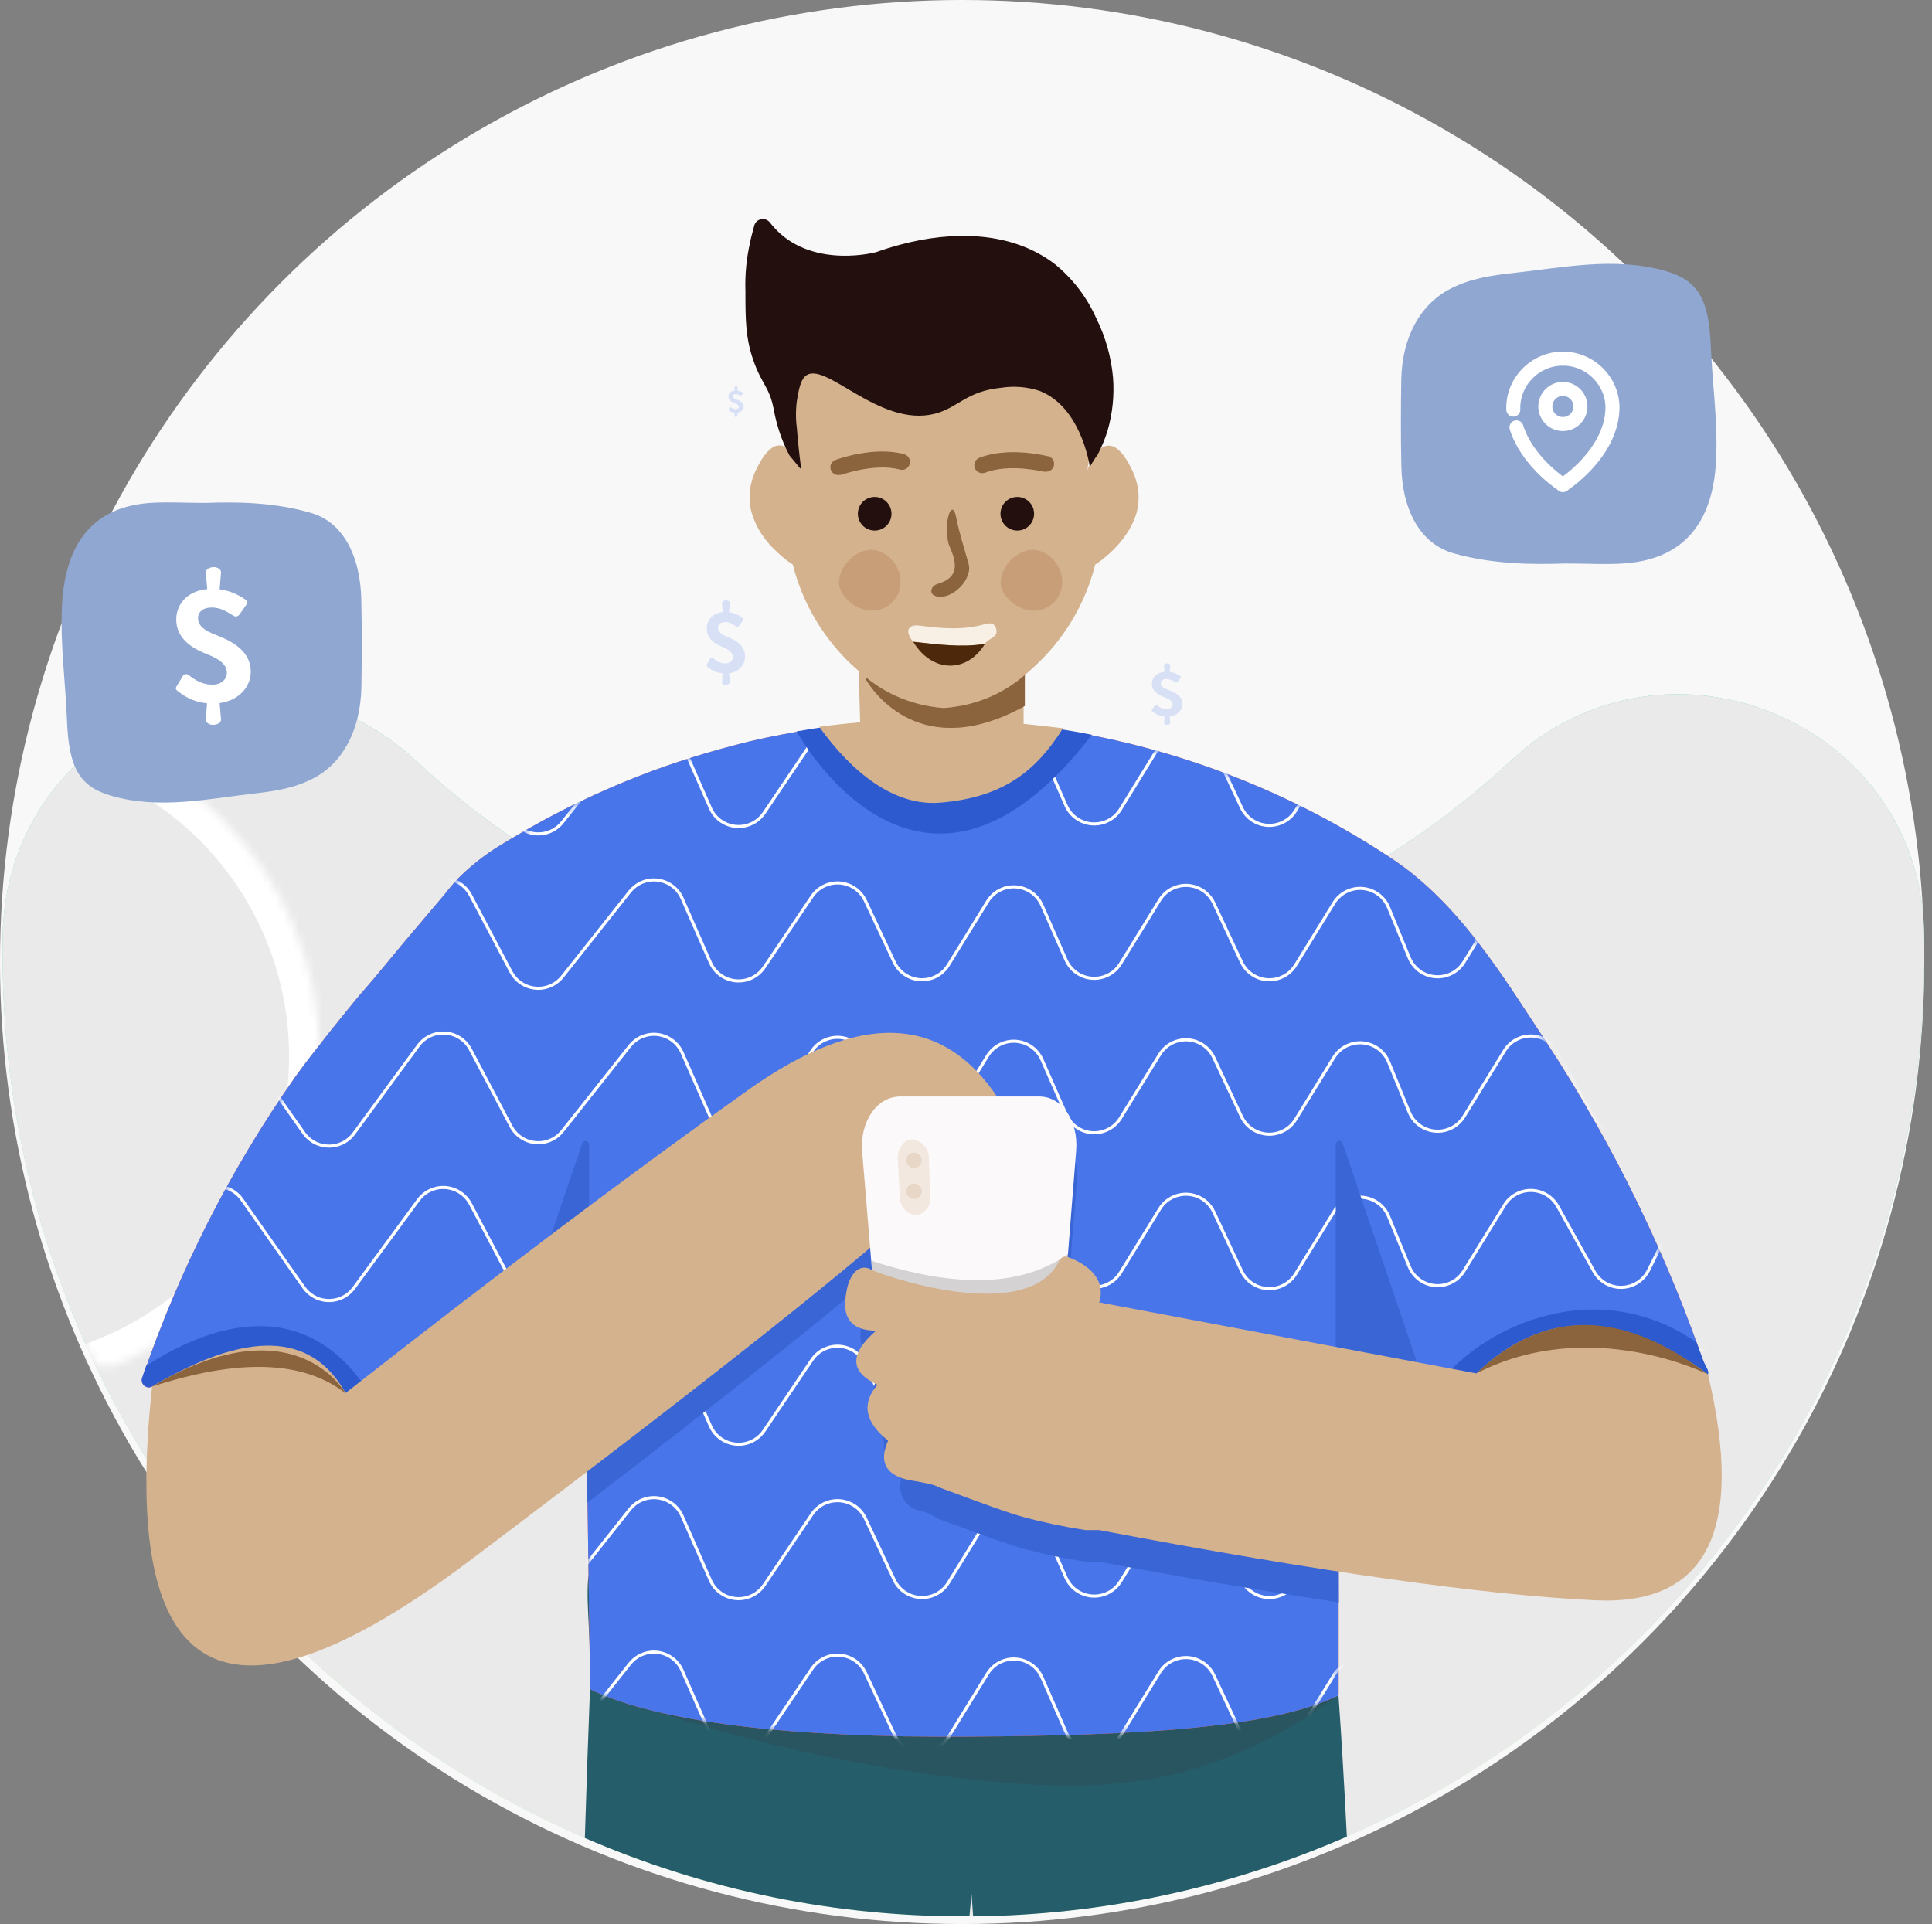 <svg xmlns="http://www.w3.org/2000/svg" xmlns:xlink="http://www.w3.org/1999/xlink" width="251" height="250" viewBox="0 0 251 250">
    <rect x="0" y="0" width="251" height="250" fill="#808080" stroke="none"/>
    <defs>
        <ellipse id="2nvir22b8a" cx="-2.394" cy="47.033" rx="43.61" ry="43.645"/>
        <ellipse id="wc4lvhb89b" cx="95.854" cy="152.382" rx="43.61" ry="43.645"/>
        <ellipse id="qcjpdm8m8c" cx="201.119" cy="93.186" rx="43.61" ry="43.645"/>
        <path id="89dxplqcje" d="M195.926 8.676c-19.296 18.023-44.706 28.046-71.1 28.046-26.393 0-51.803-10.023-71.099-28.046C33.507-10.217.533 3.729 0 31.41v1.706c-.399 69.45 56.745 126.418 126.13 125.676 32.88-.346 64.298-13.661 87.427-37.053 23.13-23.392 36.104-54.972 36.104-87.881 0-.993-.01-1.997-.03-2.99-.652-27.42-33.675-40.905-53.705-22.193z"/>
        <path id="dl6vxh9erk" d="M203.434 85.052c-5.12-15.217-12.165-29.716-20.963-43.143-5.734-8.74-11.358-18.06-20.05-23.85C144.813 6.353 124.16.074 103.02 0c-3.098 0-6.196.15-9.273.421-2.908.261-5.805.643-8.672 1.144-2.697.472-5.384 1.004-8.02 1.726-2.48.635-4.933 1.358-7.359 2.167-2.246.743-4.465 1.562-6.657 2.458-2.005.816-3.976 1.69-5.915 2.619-1.734.823-3.448 1.706-5.143 2.619-1.463.802-2.914 1.635-4.35 2.498-1.053.642-1.675 1.003-2.477 1.555-.32.22-1.203.843-2.276 1.756-.616.506-1.205 1.046-1.764 1.615-.63.668-1.226 1.368-1.784 2.097-1.123 1.314-2.226 2.629-3.339 3.943-1.337 1.559-2.647 3.124-3.93 4.696-1.283 1.572-2.656 3.194-4.12 4.866-1.283 1.565-2.557 3.14-3.82 4.726-1.002 1.324-2.095 2.648-3.108 4.013-.38.501-.751 1.003-1.112 1.515-8.43 12.02-15.11 25.178-19.84 39.08-.068.173-.08.364-.036.545.044.182.143.345.283.469.14.123.314.2.499.222.185.022.373-.014.537-.103 4.932-2.9 17.534-8.86 25.133.863l31.289 4.856.471 33.611c8.852 4.315 26.216 6.321 49.284 6.15 22.166-.16 39.169-1.093 47.951-5.367V99.79l4.993-12.28 12.922-2.579c11.339-6.42 16.973-5.89 20.05-4.013 2.617 1.615 6.126 5.95 8.993 4.826.822-.074 1.157-.304 1.003-.692z"/>
        <path id="qxdymb99pm" d="M136.119 33.7c.13-.029.254-.083.363-.16.11-.077.203-.175.275-.288.071-.113.12-.238.143-.37.023-.132.02-.267-.01-.398-.028-.13-.083-.254-.16-.363-.076-.11-.174-.203-.287-.275-.113-.071-.238-.12-.37-.143-.19-.07-4.862-1.746-8.732-.692-.132.035-.255.096-.363.18-.108.083-.199.187-.267.305-.137.239-.174.523-.102.789s.246.493.485.63.522.174.788.102c3.248-.873 7.439.632 7.48.642.116.036.238.053.36.05.132.024.267.02.397-.009z"/>
        <mask id="sx09sagy5g" width="87.22" height="87.289" x="0" y="0" fill="#fff" maskContentUnits="userSpaceOnUse" maskUnits="objectBoundingBox">
            <use xlink:href="#2nvir22b8a"/>
        </mask>
        <mask id="k28r5kd6oh" width="87.22" height="87.289" x="0" y="0" fill="#fff" maskContentUnits="userSpaceOnUse" maskUnits="objectBoundingBox">
            <use xlink:href="#wc4lvhb89b"/>
        </mask>
        <mask id="7f7yaq5dhi" width="87.22" height="87.289" x="0" y="0" fill="#fff" maskContentUnits="userSpaceOnUse" maskUnits="objectBoundingBox">
            <use xlink:href="#qcjpdm8m8c"/>
        </mask>
        <linearGradient id="k2o3wqipvd" x1="50%" x2="50%" y1="0%" y2="100%">
            <stop offset="0%" stop-color="#5FCEA3"/>
            <stop offset="100%" stop-color="#B0FBAB"/>
        </linearGradient>
        <linearGradient id="0zfucnupej" x1="50%" x2="50%" y1="0%" y2="100%">
            <stop offset="0%" stop-color="#FF7E5C"/>
            <stop offset="100%" stop-color="#FF5B30"/>
        </linearGradient>
    </defs>
    <g fill="none" fill-rule="evenodd">
        <g>
            <g transform="translate(-62 -115) translate(62 115)">
                <circle cx="125" cy="125" r="125" fill="#F8F8F8"/>
                <g>
                    <g transform="translate(0 28)">
                        <path fill="url(#k2o3wqipvd)" fill-rule="nonzero" d="M196.265 70.872c-19.296 18.024-44.706 28.047-71.1 28.047-26.393 0-51.803-10.023-71.099-28.047C33.846 51.98.872 65.926.34 93.608v1.705c-.399 69.45 56.745 126.42 126.13 125.677 32.88-.346 64.297-13.661 87.427-37.053C237.026 160.545 250 128.965 250 96.056c0-.993-.01-1.997-.03-2.99-.652-27.42-33.675-40.906-53.705-22.194z"/>
                        <g transform="translate(.339 62.197)">
                            <mask id="e73p98r4tf" fill="#fff">
                                <use xlink:href="#89dxplqcje"/>
                            </mask>
                            <use fill="#EAEAEA" fill-rule="nonzero" xlink:href="#89dxplqcje"/>
                            <g stroke="#FFF" stroke-dasharray="0 0" stroke-width="8" mask="url(#e73p98r4tf)">
                                <use mask="url(#sx09sagy5g)" xlink:href="#2nvir22b8a"/>
                            </g>
                            <g stroke="#FFF" stroke-dasharray="0 0" stroke-width="8" mask="url(#e73p98r4tf)">
                                <use mask="url(#k28r5kd6oh)" xlink:href="#wc4lvhb89b"/>
                            </g>
                            <g stroke="#FFF" stroke-dasharray="0 0" stroke-width="8" mask="url(#e73p98r4tf)">
                                <use mask="url(#7f7yaq5dhi)" xlink:href="#qcjpdm8m8c"/>
                            </g>
                        </g>
                        <path fill="#255D6A" fill-rule="nonzero" d="M173.467 177.737c-.42-3.522-5.103-4.957-5.153-5.248-13.934 4.953-28.445 8.095-43.179 9.351-14.733-1.256-29.244-4.398-43.178-9.35 0 .24-5.274 1.324-5.554 4.735-.281 3.411.47 8.619.25 14.227-.22 5.609-.45 12.23-.671 19.364 15.766 6.833 32.784 10.298 49.965 10.174l.271-2.9c.07 1.004.13 1.937.21 2.91 16.715-.157 33.227-3.678 48.553-10.354-.34-6.833-.712-13.054-1.093-18.411-.39-6.02 0-10.977-.42-14.498z"/>
                        <path fill="#383838" fill-rule="nonzero" d="M156.925 201.264c-8.02 2.72-16.651 3.602-32.18 1.796-16.448-1.952-32.603-5.866-48.122-11.658l97.265.833c-5.125 3.913-10.855 6.963-16.963 9.03z" opacity=".2"/>
                        <path fill="url(#0zfucnupej)" fill-rule="nonzero" d="M221.869 150.577c-5.12-15.217-12.165-29.716-20.963-43.143-5.734-8.74-11.358-18.06-20.05-23.85-17.608-11.707-38.26-17.986-59.4-18.06-3.098 0-6.196.151-9.273.422-2.908.261-5.805.642-8.672 1.144-2.697.472-5.384 1.003-8.02 1.726-2.48.635-4.933 1.358-7.359 2.167-2.245.742-4.464 1.562-6.657 2.458-2.005.816-3.976 1.689-5.915 2.619-1.734.822-3.448 1.705-5.142 2.618-1.464.803-2.914 1.636-4.351 2.499-1.053.642-1.675 1.003-2.477 1.555-.32.22-1.203.843-2.275 1.756-.617.506-1.206 1.045-1.765 1.615-.63.668-1.226 1.368-1.784 2.097-1.123 1.314-2.226 2.629-3.339 3.943-1.336 1.558-2.646 3.124-3.93 4.696-1.283 1.571-2.656 3.193-4.12 4.866-1.283 1.565-2.556 3.14-3.82 4.725-1.002 1.325-2.095 2.65-3.107 4.014-.381.501-.752 1.003-1.113 1.515-8.43 12.02-15.11 25.178-19.84 39.08-.068.173-.08.364-.036.545.044.181.143.345.283.468.14.124.314.202.5.223.184.021.372-.015.536-.103 4.932-2.9 17.534-8.86 25.133.863l31.29 4.856.47 33.611c8.853 4.314 26.216 6.321 49.284 6.15 22.166-.16 39.17-1.093 47.951-5.367v-26.97l4.993-12.28 12.922-2.579c11.339-6.421 16.973-5.89 20.05-4.013 2.617 1.615 6.126 5.95 8.994 4.826.822-.074 1.156-.304 1.002-.692z"/>
                        <g transform="translate(18.435 65.525)">
                            <mask id="xmhmppf1al" fill="#fff">
                                <use xlink:href="#dl6vxh9erk"/>
                            </mask>
                            <use fill="#4875E9" fill-rule="nonzero" xlink:href="#dl6vxh9erk"/>
                            <g stroke="#FFF" stroke-dasharray="0 0" stroke-width=".4" mask="url(#xmhmppf1al)">
                                <g>
                                    <path d="M217.548 21.07l-8.052-14.448c-1.075-1.93-3.512-2.622-5.441-1.547-.704.393-1.273.988-1.633 1.71l-3.74 7.5c-.986 1.977-3.388 2.78-5.365 1.795-.72-.36-1.317-.928-1.709-1.632l-4.73-8.488c-1.076-1.93-3.512-2.623-5.442-1.547-.597.333-1.1.814-1.458 1.396l-5.28 8.57c-1.158 1.882-3.622 2.467-5.503 1.309-.72-.444-1.281-1.104-1.602-1.887l-2.683-6.533c-.84-2.043-3.176-3.02-5.22-2.18-.782.321-1.443.882-1.886 1.602l-4.976 8.078c-1.158 1.88-3.622 2.466-5.503 1.308-.663-.409-1.193-1.002-1.524-1.707l-3.599-7.668c-.938-2-3.32-2.86-5.32-1.922-.705.33-1.298.86-1.706 1.523l-5.1 8.278c-1.158 1.881-3.622 2.467-5.503 1.308-.691-.426-1.237-1.052-1.564-1.795l-3.131-7.117c-.89-2.022-3.25-2.94-5.272-2.05-.743.327-1.37.872-1.795 1.563l-5.1 8.279c-1.158 1.88-3.622 2.466-5.503 1.308-.663-.409-1.192-1.002-1.523-1.707l-3.75-7.988c-.938-2-3.32-2.86-5.32-1.922-.653.307-1.212.786-1.616 1.384l-6.216 9.214c-1.236 1.832-3.722 2.315-5.553 1.08-.627-.423-1.12-1.014-1.425-1.706L73.13 6.078c-.89-2.022-3.25-2.94-5.272-2.05-.597.262-1.12.667-1.525 1.178L57.578 16.26c-1.372 1.732-3.888 2.024-5.62.652-.435-.345-.794-.777-1.053-1.268l-5.277-9.994c-1.031-1.953-3.451-2.7-5.405-1.67-.535.283-1 .684-1.358 1.172l-8.38 11.428c-1.306 1.781-3.81 2.166-5.59.86-.35-.257-.656-.568-.906-.923L15.937 5.08c-1.271-1.807-3.766-2.24-5.573-.968-.467.328-.858.754-1.147 1.246L0 21.07h0M217.548 41.136l-8.052-14.447c-1.075-1.93-3.512-2.623-5.441-1.547-.704.392-1.273.988-1.633 1.709l-3.74 7.501c-.986 1.977-3.388 2.78-5.365 1.795-.72-.36-1.317-.929-1.709-1.633l-4.73-8.488c-1.076-1.93-3.512-2.622-5.442-1.547-.597.333-1.1.814-1.458 1.397l-5.28 8.57c-1.158 1.881-3.622 2.467-5.503 1.308-.72-.444-1.281-1.104-1.602-1.886l-2.683-6.533c-.84-2.044-3.176-3.02-5.22-2.18-.782.32-1.443.882-1.886 1.602l-4.976 8.077c-1.158 1.881-3.622 2.467-5.503 1.308-.663-.408-1.193-1.001-1.524-1.706l-3.599-7.669c-.938-2-3.32-2.86-5.32-1.922-.705.331-1.298.86-1.706 1.524l-5.1 8.278c-1.158 1.88-3.622 2.466-5.503 1.308-.691-.426-1.237-1.052-1.564-1.795l-3.131-7.117c-.89-2.022-3.25-2.94-5.272-2.05-.743.326-1.37.872-1.795 1.563l-5.1 8.278c-1.158 1.881-3.622 2.467-5.503 1.308-.663-.408-1.192-1.001-1.523-1.706l-3.75-7.989c-.938-2-3.32-2.86-5.32-1.921-.653.307-1.212.785-1.616 1.384l-6.216 9.214c-1.236 1.831-3.722 2.314-5.553 1.079-.627-.423-1.12-1.014-1.425-1.705l-3.675-8.353c-.89-2.023-3.25-2.94-5.272-2.05-.597.262-1.12.666-1.525 1.177l-8.755 11.055c-1.372 1.732-3.888 2.024-5.62.653-.435-.345-.794-.777-1.053-1.269l-5.277-9.993c-1.031-1.954-3.451-2.701-5.405-1.67-.535.283-1 .684-1.358 1.172l-8.38 11.427c-1.306 1.782-3.81 2.167-5.59.86-.35-.256-.656-.568-.906-.923l-8.052-11.437c-1.271-1.806-3.766-2.24-5.573-.968-.467.329-.858.754-1.147 1.247L0 41.136h0M217.548 61.203l-8.052-14.448c-1.075-1.93-3.512-2.622-5.441-1.547-.704.393-1.273.988-1.633 1.71l-3.74 7.5c-.986 1.977-3.388 2.78-5.365 1.795-.72-.36-1.317-.928-1.709-1.632l-4.73-8.488c-1.076-1.93-3.512-2.623-5.442-1.547-.597.333-1.1.814-1.458 1.396l-5.28 8.57c-1.158 1.882-3.622 2.467-5.503 1.308-.72-.443-1.281-1.103-1.602-1.886l-2.683-6.533c-.84-2.043-3.176-3.02-5.22-2.18-.782.321-1.443.882-1.886 1.602l-4.976 8.078c-1.158 1.88-3.622 2.466-5.503 1.307-.663-.408-1.193-1-1.524-1.706l-3.599-7.668c-.938-2-3.32-2.86-5.32-1.922-.705.33-1.298.86-1.706 1.523l-5.1 8.278c-1.158 1.881-3.622 2.467-5.503 1.308-.691-.426-1.237-1.052-1.564-1.795l-3.131-7.117c-.89-2.022-3.25-2.94-5.272-2.05-.743.327-1.37.872-1.795 1.563l-5.1 8.279c-1.158 1.88-3.622 2.466-5.503 1.307-.663-.408-1.192-1-1.523-1.706l-3.75-7.988c-.938-2-3.32-2.86-5.32-1.922-.653.307-1.212.785-1.616 1.384l-6.216 9.214c-1.236 1.832-3.722 2.315-5.553 1.08-.627-.423-1.12-1.014-1.425-1.706l-3.675-8.353c-.89-2.022-3.25-2.94-5.272-2.05-.597.262-1.12.667-1.525 1.177l-8.755 11.056c-1.372 1.732-3.888 2.024-5.62.652-.435-.345-.794-.777-1.053-1.268l-5.277-9.994c-1.031-1.953-3.451-2.7-5.405-1.67-.535.283-1 .684-1.358 1.172l-8.38 11.428c-1.306 1.781-3.81 2.166-5.59.86-.35-.257-.656-.568-.906-.923l-8.052-11.437c-1.271-1.807-3.766-2.24-5.573-.968-.467.328-.858.754-1.147 1.246L0 61.202h0M217.548 81.27l-8.052-14.449c-1.075-1.93-3.512-2.622-5.441-1.546-.704.392-1.273.988-1.633 1.709l-3.74 7.5c-.986 1.978-3.388 2.781-5.365 1.796-.72-.36-1.317-.929-1.709-1.633l-4.73-8.488c-1.076-1.93-3.512-2.622-5.442-1.547-.597.333-1.1.814-1.458 1.396l-5.28 8.571c-1.158 1.881-3.622 2.467-5.503 1.308-.72-.444-1.281-1.104-1.602-1.886l-2.683-6.533c-.84-2.044-3.176-3.02-5.22-2.18-.782.32-1.443.881-1.886 1.602l-4.976 8.077c-1.158 1.881-3.622 2.467-5.503 1.308-.663-.408-1.193-1.001-1.524-1.706l-3.599-7.669c-.938-2-3.32-2.86-5.32-1.922-.705.331-1.298.86-1.706 1.524l-5.1 8.278c-1.158 1.88-3.622 2.466-5.503 1.308-.691-.426-1.237-1.052-1.564-1.795l-3.131-7.117c-.89-2.022-3.25-2.94-5.272-2.05-.743.326-1.37.872-1.795 1.563l-5.1 8.278c-1.158 1.881-3.622 2.467-5.503 1.308-.663-.408-1.192-1.001-1.523-1.706l-3.75-7.989c-.938-2-3.32-2.86-5.32-1.921-.653.307-1.212.785-1.616 1.384l-6.216 9.214c-1.236 1.831-3.722 2.314-5.553 1.079-.627-.423-1.12-1.014-1.425-1.705l-3.675-8.354c-.89-2.022-3.25-2.94-5.272-2.05-.597.263-1.12.667-1.525 1.178L57.578 76.46c-1.372 1.732-3.888 2.024-5.62.652-.435-.344-.794-.776-1.053-1.268l-5.277-9.993c-1.031-1.954-3.451-2.701-5.405-1.67-.535.283-1 .683-1.358 1.172l-8.38 11.427c-1.306 1.782-3.81 2.167-5.59.86-.35-.256-.656-.568-.906-.923L15.937 65.28c-1.271-1.806-3.766-2.24-5.573-.968-.467.329-.858.754-1.147 1.247L0 81.269h0M217.548 101.336l-8.052-14.448c-1.075-1.93-3.512-2.622-5.441-1.547-.704.392-1.273.988-1.633 1.71l-3.74 7.5c-.986 1.977-3.388 2.78-5.365 1.795-.72-.36-1.317-.928-1.709-1.632l-4.73-8.488c-1.076-1.93-3.512-2.623-5.442-1.547-.597.333-1.1.814-1.458 1.396l-5.28 8.57c-1.158 1.882-3.622 2.467-5.503 1.308-.72-.443-1.281-1.103-1.602-1.886l-2.683-6.533c-.84-2.043-3.176-3.02-5.22-2.18-.782.321-1.443.882-1.886 1.602l-4.976 8.078c-1.158 1.88-3.622 2.466-5.503 1.307-.663-.408-1.193-1.001-1.524-1.706l-3.599-7.669c-.938-2-3.32-2.86-5.32-1.921-.705.33-1.298.86-1.706 1.523l-5.1 8.278c-1.158 1.881-3.622 2.467-5.503 1.308-.691-.426-1.237-1.052-1.564-1.795l-3.131-7.117c-.89-2.022-3.25-2.94-5.272-2.05-.743.327-1.37.872-1.795 1.563l-5.1 8.279c-1.158 1.88-3.622 2.466-5.503 1.307-.663-.408-1.192-1.001-1.523-1.706l-3.75-7.988c-.938-2-3.32-2.86-5.32-1.922-.653.307-1.212.785-1.616 1.384l-6.216 9.214c-1.236 1.832-3.722 2.315-5.553 1.08-.627-.423-1.12-1.014-1.425-1.706l-3.675-8.353c-.89-2.022-3.25-2.94-5.272-2.05-.597.262-1.12.666-1.525 1.177l-8.755 11.056c-1.372 1.731-3.888 2.024-5.62.652-.435-.345-.794-.777-1.053-1.268l-5.277-9.994c-1.031-1.953-3.451-2.7-5.405-1.67-.535.283-1 .684-1.358 1.172l-8.38 11.428c-1.306 1.781-3.81 2.166-5.59.86-.35-.257-.656-.568-.906-.923l-8.052-11.437c-1.271-1.807-3.766-2.24-5.573-.968-.467.328-.858.754-1.147 1.246L0 101.335h0M217.548 121.402l-8.052-14.448c-1.075-1.93-3.512-2.622-5.441-1.546-.704.392-1.273.988-1.633 1.709l-3.74 7.5c-.986 1.978-3.388 2.781-5.365 1.796-.72-.36-1.317-.929-1.709-1.633l-4.73-8.488c-1.076-1.93-3.512-2.622-5.442-1.547-.597.333-1.1.814-1.458 1.396l-5.28 8.571c-1.158 1.881-3.622 2.467-5.503 1.308-.72-.444-1.281-1.104-1.602-1.886l-2.683-6.533c-.84-2.044-3.176-3.02-5.22-2.18-.782.32-1.443.881-1.886 1.601l-4.976 8.078c-1.158 1.881-3.622 2.467-5.503 1.308-.663-.408-1.193-1.001-1.524-1.706l-3.599-7.669c-.938-2-3.32-2.86-5.32-1.922-.705.331-1.298.86-1.706 1.524l-5.1 8.278c-1.158 1.88-3.622 2.466-5.503 1.308-.691-.426-1.237-1.052-1.564-1.795l-3.131-7.117c-.89-2.022-3.25-2.94-5.272-2.05-.743.326-1.37.872-1.795 1.563l-5.1 8.278c-1.158 1.881-3.622 2.467-5.503 1.308-.663-.408-1.192-1.001-1.523-1.706l-3.75-7.989c-.938-2-3.32-2.86-5.32-1.921-.653.307-1.212.785-1.616 1.384l-6.216 9.214c-1.236 1.831-3.722 2.314-5.553 1.079-.627-.423-1.12-1.014-1.425-1.705l-3.675-8.354c-.89-2.022-3.25-2.94-5.272-2.05-.597.263-1.12.667-1.525 1.178l-8.755 11.055c-1.372 1.732-3.888 2.024-5.62.652-.435-.344-.794-.776-1.053-1.268l-5.277-9.993c-1.031-1.954-3.451-2.701-5.405-1.67-.535.283-1 .683-1.358 1.172l-8.38 11.427c-1.306 1.782-3.81 2.167-5.59.86-.35-.256-.656-.568-.906-.923l-8.052-11.437c-1.271-1.806-3.766-2.24-5.573-.968-.467.329-.858.754-1.147 1.247L0 121.402h0M217.548 141.469l-8.052-14.448c-1.075-1.93-3.512-2.622-5.441-1.547-.704.392-1.273.988-1.633 1.71l-3.74 7.5c-.986 1.977-3.388 2.78-5.365 1.795-.72-.36-1.317-.929-1.709-1.632l-4.73-8.488c-1.076-1.93-3.512-2.623-5.442-1.547-.597.333-1.1.813-1.458 1.396l-5.28 8.57c-1.158 1.881-3.622 2.467-5.503 1.308-.72-.443-1.281-1.103-1.602-1.886l-2.683-6.533c-.84-2.043-3.176-3.02-5.22-2.18-.782.321-1.443.882-1.886 1.602l-4.976 8.078c-1.158 1.88-3.622 2.466-5.503 1.307-.663-.408-1.193-1.001-1.524-1.706l-3.599-7.669c-.938-2-3.32-2.86-5.32-1.921-.705.33-1.298.86-1.706 1.523l-5.1 8.278c-1.158 1.881-3.622 2.467-5.503 1.308-.691-.426-1.237-1.052-1.564-1.795l-3.131-7.117c-.89-2.022-3.25-2.94-5.272-2.05-.743.327-1.37.872-1.795 1.563l-5.1 8.279c-1.158 1.88-3.622 2.466-5.503 1.307-.663-.408-1.192-1.001-1.523-1.706l-3.75-7.988c-.938-2-3.32-2.86-5.32-1.922-.653.307-1.212.785-1.616 1.384l-6.216 9.214c-1.236 1.832-3.722 2.315-5.553 1.08-.627-.423-1.12-1.015-1.425-1.706l-3.675-8.353c-.89-2.022-3.25-2.94-5.272-2.05-.597.262-1.12.666-1.525 1.177l-8.755 11.056c-1.372 1.731-3.888 2.023-5.62.652-.435-.345-.794-.777-1.053-1.268l-5.277-9.994c-1.031-1.953-3.451-2.701-5.405-1.67-.535.283-1 .684-1.358 1.172l-8.38 11.428c-1.306 1.781-3.81 2.166-5.59.86-.35-.257-.656-.569-.906-.923l-8.052-11.437c-1.271-1.807-3.766-2.24-5.573-.969-.467.33-.858.754-1.147 1.247L0 141.468h0" transform="translate(-2.946 -2.95)"/>
                                </g>
                            </g>
                        </g>
                        <path fill="#2D5BCF" fill-rule="nonzero" d="M221.167 148.5c-.27-.743-.541-1.485-.742-2.057-4.68-3.327-10.428-4.8-16.13-4.134-5.915.723-11.427 3.378-15.68 7.555l.742 1.094 2.446-.492c11.339-6.421 16.973-5.89 20.05-4.013 2.006 1.204 6.858 5.398 9.024 4.826.211-.034.413-.115.59-.237.176-.121.324-.28.432-.465.2-.512-.34-1.004-.732-2.077zM18.988 149.463c-.19.562-.371 1.074-.511 1.525-.068.174-.08.365-.036.546.044.181.143.345.283.468.14.124.314.202.499.223.185.021.373-.015.537-.103 4.932-2.9 17.534-8.86 25.133.863l3.57.552c-.492-.663-1.013-1.325-1.555-2.067-8.772-11.89-21.243-6.331-27.92-2.007zM121.446 65.465c-3.098 0-6.196.15-9.273.421-2.908.26-5.805.642-8.672 1.144 0 .01 15.97 29.568 38.356.441-6.722-1.332-13.558-2.004-20.41-2.006z"/>
                        <path fill="#3A65D5" fill-rule="nonzero" d="M178.9 153.035l2.467-.492-38.557-7.254c1.063-3.531-2.376-5.267-4.01-5.89l1.093-13.835c.3-3.813-1.835-7.023-4.803-7.023h-5.664c-3.108-3.793-13.684-13.987-32.281-.783-17.183 12.22-38.818 28.886-47.9 35.95l26.957 4.183.13 9.351c19.048-14.618 30.387-23.809 36.723-29.096l.25 3.01c-.801.602-1.403 2.006-1.513 4.193-.07.707.104 1.417.493 2.012.388.594.967 1.039 1.642 1.26l.19 2.297c-.45.592-.664 1.329-.603 2.07.06.741.394 1.433.934 1.943l.462 5.629c.06.724.292 1.424.68 2.039.387.614.918 1.127 1.545 1.493-.16.441-.22.913-.175 1.38.043.468.19.92.428 1.324.239.405.563.751.951 1.016.388.264.83.44 1.292.514.796.2 1.55.54 2.226 1.003 6.206 2.287 9.314 3.431 11.228 3.933 2.61.702 5.258 1.254 7.93 1.655h1.795c9.744 1.853 20.12 3.616 31.128 5.288l-.05-14.89 5.013-12.28z"/>
                        <path fill="#3A65D5" d="M66.077 148.72c-.035.101-.035.21 0 .312l10.456 13.976v-42.24c.01-.112-.02-.223-.087-.314-.065-.09-.162-.154-.271-.178-.11-.025-.224-.009-.322.045s-.174.141-.212.246l-9.564 28.153zm108.363-28.153c-.033-.107-.103-.199-.198-.258-.096-.06-.21-.082-.32-.063-.11.018-.21.076-.281.163-.07.087-.108.197-.104.309v53.617c.005.107.045.209.114.29.07.08.165.135.27.155.104.02.213.003.307-.046.094-.05.169-.13.212-.228l9.473-25.474c.052-.095.07-.205.05-.312h.04l-9.563-28.153z"/>
                        <path fill="#D4B28E" fill-rule="nonzero" d="M132.985 51.388l-21.624 1.003.39 13.465c-1.774.15-3.548.341-5.313.582 2.868 4.013 8.582 10.455 15.73 9.853 8.24-.683 12.461-4.154 15.93-9.662-1.664-.201-3.378-.402-5.113-.572V51.388z"/>
                        <path fill="#8B633C" fill-rule="nonzero" d="M112.223 52.21l.24 8.027c1.003 1.746 7.329 10.907 20.683 3.492v-11.95l-4-.38-16.923.812z"/>
                        <path fill="#383838" fill-rule="nonzero" d="M128.905 57.98c-1.953 1.039-4.1 1.66-6.306 1.826-2.167-.185-4.275-.806-6.196-1.826-1.506-.798-2.887-1.812-4.1-3.01l20.843-.17c-1.247 1.266-2.676 2.339-4.241 3.18z" opacity=".2"/>
                        <path fill="#D4B28E" fill-rule="nonzero" d="M147.1 33.117c-1.182-2.478-2.235-3.26-3.117-3.21-1.123.067-2.029 1.137-2.717 3.21l.862-5.668v-5.85c0-.542-1.624-3.016-4.872-7.424l-6.236-3.361c-5.694-.67-8.835-.893-9.424-.673-.588.221-3.649.388-9.183.502l-8.37 2.86-1.705 4.364 1.664 14.9c0 .06-.06.08-.08 0-.32-.803-1.253-2.81-2.597-2.89-.882-.05-1.935.732-3.117 3.21-.489 1.011-.768 2.11-.823 3.231-.027.775.061 1.549.261 2.298.101.34.222.676.361 1.003.266.66.602 1.288 1.003 1.876.28.415.588.81.922 1.184.21.25.43.472.641.682.211.211.422.412.622.592l.29.261c.477.417.983.8 1.515 1.144 1.296 5.146 4.087 9.793 8.02 13.354.35.311.772.692 1.273 1.114 1.238 1.057 2.618 1.935 4.1 2.609 1.957.882 4.055 1.412 6.196 1.565 2.179-.14 4.315-.67 6.306-1.565 1.536-.7 2.964-1.615 4.24-2.72.442-.37.813-.722 1.133-1.003 3.933-3.56 6.724-8.208 8.02-13.354.532-.345 1.038-.727 1.514-1.144l.291-.26c.2-.181.411-.372.622-.593.21-.22.43-.431.641-.682.21-.25.421-.492.622-.772.54-.703.988-1.472 1.333-2.288.14-.327.26-.662.361-1.003.194-.74.278-1.504.25-2.268-.054-1.121-.333-2.22-.821-3.23z"/>
                        <path fill="#230F0E" fill-rule="nonzero" d="M137.055 6.329c-5.554-4.264-13.183-4.395-20.12-2.529-1.083.291-2.156.622-3.218 1.004h-.07c-.622.16-9.023 2.107-13.625-3.893-.14-.179-.328-.313-.542-.386-.214-.073-.445-.082-.665-.025-.219.056-.417.175-.57.343-.152.167-.252.376-.288.6-.23.862-.451 1.665-.511 2.076-.475 2.079-.677 4.21-.602 6.341 0 3.632 0 6.191 1.123 9.221 1.002 2.81 2.005 3.27 2.536 6.02.22 1.265.556 2.508 1.003 3.712.303.812.658 1.603 1.063 2.368l1.393 1.686h.12c-.28-2.107-.45-3.873-.551-5.208-.161-1.195-.161-2.406 0-3.602.23-1.344.441-2.588 1.083-3.17 2.476-2.227 9.534 6.692 16.792 4.886 3.068-.772 4.13-2.95 8.692-3.391 1.656-.255 3.349-.117 4.942.401 5.213 2.007 6.426 9.09 6.547 9.863.29-.492.722-1.194 1.002-1.545.544-1.025.987-2.1 1.324-3.21.629-2.213.863-4.52.691-6.813-.235-2.667-.966-5.267-2.155-7.666-1.214-2.754-3.062-5.181-5.394-7.083z"/>
                        <path fill="#230F0E" d="M134.346 38.755c0 1.207-.978 2.186-2.184 2.186-1.207 0-2.184-.979-2.184-2.186 0-1.207.977-2.186 2.184-2.186 1.206 0 2.184.979 2.184 2.186 0 .805 0 .805 0 0zM115.819 38.755c0 1.207-.978 2.185-2.184 2.185-1.206 0-2.184-.978-2.184-2.185s.978-2.186 2.184-2.186c1.206 0 2.184.979 2.184 2.186 0 .804 0 .804 0 0z"/>
                        <path fill="#8B633C" fill-rule="nonzero" d="M108.315 33.54c-.221-.155-.371-.392-.418-.658-.047-.266.014-.54.17-.761.155-.221.391-.372.657-.418.19-.07 4.862-1.746 8.732-.692.266.071.492.246.63.485.137.239.174.523.102.789s-.246.493-.485.63-.522.174-.788.102c-3.248-.873-7.439.632-7.48.642-.116.036-.238.053-.36.05-.266.047-.54-.014-.76-.17z"/>
                        <use fill="#8B633C" fill-rule="nonzero" transform="rotate(-6 131.744 32.194)" xlink:href="#qxdymb99pm"/>
                        <path fill="#D4B28E" fill-rule="nonzero" d="M61.124 174.707c31.8-23.98 51.483-39.618 59.049-46.916l10.155-12.04c-7.218-11.986-18.279-12.682-33.183-2.087s-32.322 23.709-52.252 39.34c-4.41-7.926-12.789-8.203-25.133-.832-4.224 39.002 9.564 46.514 41.364 22.535z"/>
                        <path fill="#FBF9FA" fill-rule="nonzero" d="M119.34 160.54c-1.125.015-2.214-.402-3.041-1.165-.828-.763-1.333-1.815-1.41-2.939l-2.877-34.785c-.32-3.893 1.895-7.174 4.953-7.174h18.045c3.008 0 5.103 3.22 4.802 7.023l-2.717 34.274c-.078 1.119-.558 2.172-1.35 2.966-.791.794-1.842 1.277-2.96 1.358l-13.444.442z"/>
                        <path fill="#383838" fill-rule="nonzero" d="M114.91 156.446c.06.724.295 1.423.682 2.038.387.614.917 1.127 1.543 1.494l3.008-4.184-4.882-14.779 9.092 2.96 11.46 2.428 2.365-4.164.582-7.304c-5.888 4.22-14.407 4.515-25.555.883l1.705 20.628z" opacity=".2"/>
                        <path fill="#F3E8E0" fill-rule="nonzero" d="M117.47 129.102c-.385-.447-.587-1.022-.565-1.612l-.271-4.796c-.08-1.455.772-2.659 1.915-2.659.623.088 1.19.409 1.587.899.396.49.592 1.112.548 1.74l.16 4.776c.04.284.023.572-.05.849-.072.277-.199.536-.372.764-.173.228-.39.419-.638.562-.247.143-.52.236-.804.273-.586-.065-1.125-.35-1.51-.796z"/>
                        <path fill="#D4B28E" fill-rule="nonzero" d="M191.823 150.456l-49.013-9.23c1.073-3.542-2.426-5.288-4.07-5.89-.21-.078-.441-.074-.648.011-.206.086-.373.247-.465.45-4.1 8.479-22.988 1.957-24.512 1.135-1.524-.823-3.128.662-3.308 4.294-.12 2.421 1.216 3.649 4.01 3.682-3.482 3.003-3.425 5.344.17 7.023-2.085 2.448-1.62 4.87 1.394 7.264-1.163 2.622-.408 4.294 2.266 5.017.794.203 3.552.542 4.23 1.003 6.206 2.298 9.314 3.442 11.228 3.943 2.612.697 5.259 1.25 7.93 1.656h1.775c28.371 5.384 49.846 8.424 64.422 9.12 14.577.696 19.466-9.09 14.667-29.357-11.409-8.435-21.434-8.475-30.076-.12z"/>
                        <path fill="#8B633C" fill-rule="nonzero" d="M44.893 153.035s-6.606-11.92-25.133-.863c11.288-3.686 19.666-3.398 25.133.863zM221.88 150.577c.02 0-15.27-7.736-30.077-.12 8.836-8.429 18.861-8.389 30.076.12z"/>
                        <path fill="#E8D6C7" d="M118.75 123.778c.553 0 1.002-.45 1.002-1.003 0-.554-.449-1.004-1.003-1.004-.553 0-1.002.45-1.002 1.004s.449 1.003 1.002 1.003zM118.75 127.791c.553 0 1.002-.449 1.002-1.003 0-.554-.449-1.003-1.003-1.003-.553 0-1.002.449-1.002 1.003 0 .554.449 1.003 1.002 1.003z"/>
                    </g>
                    <path fill="#C79E78" d="M113.263 51.352c-2.012.033-4.288-1.92-4.263-3.659.032-2.176 2.164-4.304 4.257-4.25 1.868.05 3.652 1.92 3.739 3.922.097 2.24-1.504 3.95-3.733 3.987M134.263 51.352c-2.012.033-4.288-1.92-4.263-3.659.032-2.176 2.164-4.304 4.257-4.25 1.868.05 3.652 1.92 3.739 3.922.097 2.24-1.504 3.95-3.733 3.987" transform="translate(0 28)"/>
                    <path fill="#8B633C" d="M124.217 39.209c.402 2.054 1.068 4.057 1.625 6.08.545 1.977-2.157 4.695-4.17 4.198-.384-.094-.675-.31-.672-.682.004-.488.383-.812.808-.934 2.802-.807 2.516-2.65 1.624-4.716-.07-.16-.146-.321-.19-.49-.73-2.809.455-6.117.975-3.456z" transform="translate(0 28)"/>
                    <path fill="#F8F0E5" d="M118.64 55.386c-1.066-1.271-.816-2.315.869-2.093 2.873.379 5.678.61 8.5-.21.504-.147 1.111-.152 1.353.435.55 1.34-1.002 1.377-1.398 2.141-3.126.5-6.223.056-9.324-.273" transform="translate(0 28)"/>
                    <path fill="#4E280B" d="M118.64 55.386c3.1.329 6.198.772 9.324.273-2.365 3.882-6.916 3.748-9.324-.273" transform="translate(0 28)"/>
                </g>
                <path fill="#90A7D2" d="M46.945 77.988c-.12-5.881-2.45-10.132-6.47-11.32-4.774-1.411-9.642-1.47-13.747-1.32-3.035 0-5.321-.167-7.592.033-5.607.496-10.663 3.646-11.093 13.471-.22 5.039.47 9.824.657 14.73.233 6.097 1.559 8.6 5.737 9.813 6.235 1.811 12.491.404 18.725-.308 2.642-.302 5.285-.699 7.819-2.1 3.625-2.005 5.882-6.226 5.973-11.804.06-3.73.066-7.466-.01-11.195"/>
                <path fill="#90A7D2" d="M222.942 46.988c-.126-5.881-2.576-10.132-6.801-11.32-5.02-1.411-10.137-1.47-14.453-1.32-3.19 0-5.594-.167-7.98.033-5.895.496-11.21 3.646-11.663 13.471-.232 5.039.494 9.824.691 14.73.245 6.097 1.639 8.6 6.031 9.813 6.555 1.811 13.132.404 19.686-.308 2.777-.302 5.555-.699 8.22-2.1 3.81-2.005 6.183-6.226 6.278-11.804.063-3.73.07-7.466-.01-11.195" transform="rotate(-180 202.5 53.783)"/>
                <g stroke="#FFF" stroke-linecap="round" stroke-linejoin="round" stroke-width="1.824">
                    <g>
                        <path d="M4.832 7.832h0c-.89-.89-.89-2.335 0-3.225.89-.89 2.334-.89 3.225 0 .89.89.89 2.334 0 3.225-.89.89-2.334.89-3.225 0z" transform="translate(196 46) translate(.6 .6)"/>
                        <path d="M6.445 0c3.704 0 6.584 3.13 6.439 6.621-.244 5.85-6.44 9.795-6.44 9.795" transform="translate(196 46) translate(.6 .6)"/>
                        <path d="M.416 8.936c.081.257.172.509.271.755 1.663 4.118 5.758 6.725 5.758 6.725M6.445 0C2.74 0-.14 3.13.005 6.621" transform="translate(196 46) translate(.6 .6)"/>
                    </g>
                </g>
                <path fill="#FFF" fill-rule="nonzero" d="M27.727 94.185c.552-.023 1.012-.322.989-.69l-.184-2.139c2.507-.322 4.048-2.139 4.048-4.048 0-2.714-2.369-3.956-4.416-4.761-1.679-.621-2.438-1.288-2.438-2.231 0-.782.621-1.38 1.794-1.38 1.127 0 1.978.552 2.875 1.104.276.161.598 0 .759-.253l.851-1.219c.138-.207.092-.552-.138-.667-.368-.276-1.633-1.104-3.335-1.334l.184-2.185c.023-.368-.437-.713-.989-.69-.552.023-1.012.322-.989.69l.184 2.162c-2.852.276-4.025 2.231-4.025 3.933 0 2.461 1.978 3.726 3.956 4.508 1.748.667 2.622 1.403 2.622 2.438 0 .874-.782 1.541-1.863 1.541-1.357 0-2.277-.621-3.128-1.265-.23-.161-.552-.161-.736.138l-.805 1.334c-.184.299-.092.437.115.598.575.437 1.725 1.403 3.841 1.61l-.161 2.116c-.023.368.437.713.989.69z"/>
                <path fill="#D8E0F6" fill-rule="nonzero" d="M94.307 89c.284-.012.52-.172.508-.37l-.094-1.148c1.287-.172 2.079-1.148 2.079-2.172 0-1.457-1.217-2.123-2.268-2.556-.862-.333-1.252-.69-1.252-1.197 0-.42.319-.74.921-.74.579 0 1.016.296 1.477.592.141.086.307 0 .39-.136l.436-.654c.071-.111.048-.296-.07-.358-.19-.148-.84-.593-1.713-.716l.094-1.173c.012-.197-.224-.382-.508-.37-.283.012-.52.173-.507.37l.094 1.16c-1.465.149-2.067 1.198-2.067 2.112 0 1.32 1.016 2 2.032 2.419.897.358 1.346.753 1.346 1.309 0 .469-.401.827-.957.827-.696 0-1.169-.334-1.606-.68-.118-.086-.283-.086-.378.075l-.413.716c-.095.16-.048.234.059.32.295.235.886.754 1.972.865L93.8 88.63c-.012.198.224.383.507.37zM151.63 94.186c.227-.01.416-.126.407-.27l-.076-.835c1.03-.125 1.663-.835 1.663-1.58 0-1.059-.973-1.544-1.814-1.858-.69-.242-1.002-.503-1.002-.87 0-.306.255-.54.737-.54.463 0 .813.216 1.182.431.113.063.245 0 .311-.098l.35-.476c.057-.081.038-.216-.057-.26-.15-.108-.67-.431-1.37-.521l.076-.853c.01-.144-.18-.278-.407-.27-.226.01-.415.126-.406.27l.076.844c-1.172.107-1.654.87-1.654 1.535 0 .96.813 1.454 1.625 1.76.718.26 1.078.547 1.078.951 0 .341-.322.602-.766.602-.557 0-.935-.243-1.285-.494-.094-.063-.227-.063-.302.054l-.331.52c-.076.117-.038.171.047.234.236.17.709.548 1.578.628l-.066.826c-.01.144.18.279.406.27zM95.627 54.186c.114-.005.208-.063.203-.135l-.037-.417c.515-.063.831-.418.831-.79 0-.53-.486-.772-.907-.93-.345-.12-.5-.25-.5-.435 0-.153.127-.27.368-.27.231 0 .406.108.59.216.057.032.123 0 .156-.05l.175-.237c.028-.04.019-.108-.028-.13-.076-.054-.336-.216-.685-.26l.037-.427c.005-.072-.09-.14-.203-.135-.113.005-.208.063-.203.135l.038.422c-.586.054-.827.435-.827.768 0 .48.406.727.813.88.359.13.538.273.538.475 0 .17-.16.3-.382.3-.28 0-.468-.12-.643-.246-.047-.031-.113-.031-.151.027l-.165.26c-.038.059-.02.086.023.117.118.085.355.274.79.314l-.034.413c-.005.072.09.14.203.135z"/>
            </g>
        </g>
    </g>
</svg>
